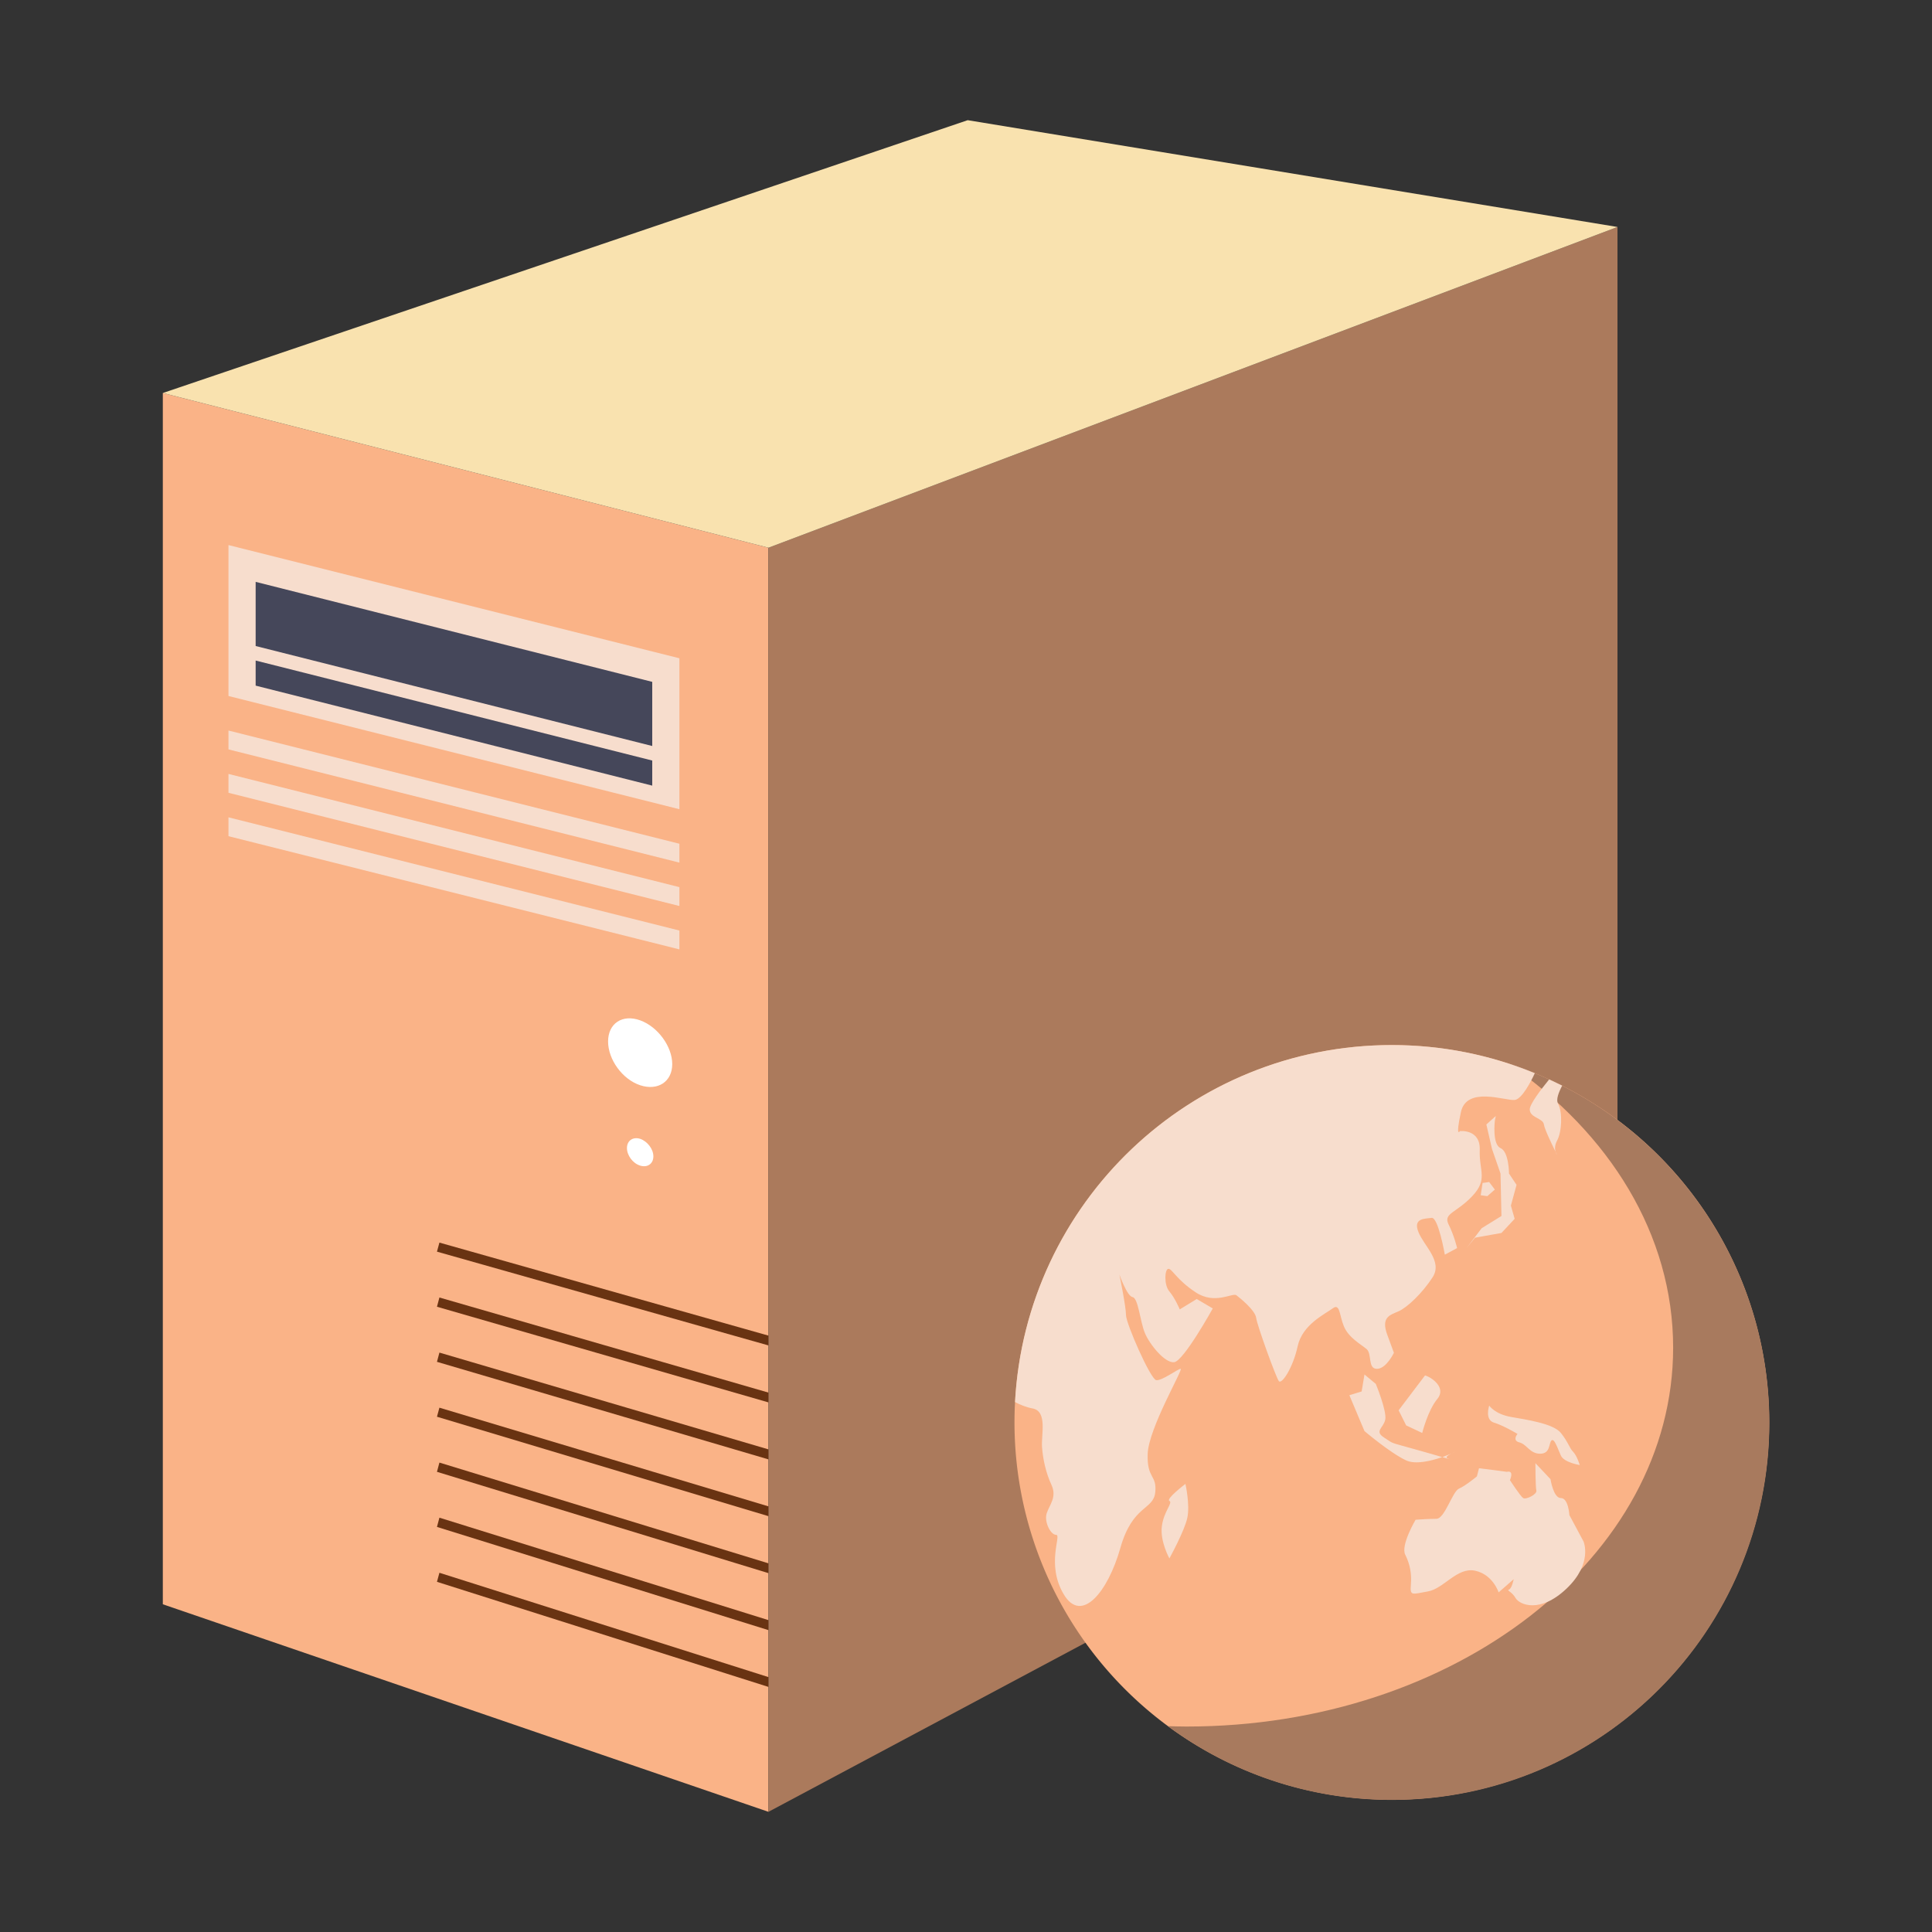 <svg viewBox="0 0 1024 1024" class="icon" version="1.1" xmlns="http://www.w3.org/2000/svg" fill="#000000"><rect x="0" y="0" width="1024" height="1024" fill="#333333" stroke="none"/><g id="SVGRepo_bgCarrier" stroke-width="0"></g><g id="SVGRepo_tracerCarrier" stroke-linecap="round" stroke-linejoin="round"></g><g id="SVGRepo_iconCarrier"><path d="M407.3 960.3l-321-110v-642l321 82z" fill="#fab387"></path><path d="M407.3 960.3l450-240v-600l-450 170z" fill="#ab7a5c"></path><path d="M86.3 208.3l321 82 450-170-344.4-56.6z" fill="#f9e2af"></path><path d="M360.1 348.9v80l-239-60v-80l239 60z m-239 48.3l239 60v-10l-239-60v10z m0 23l239 60v-10l-239-60v10z m0 23l239 60v-10l-239-60v10z" fill="#f7ddcd"></path><path d="M135.5 308.4v34l210.2 53v-34zM135.5 363.4l210.2 53v-13.3l-210.2-53z" fill="#45475a"></path><path d="M407.3 894.1v-5.2l-174.4-55.3-1.3 4.8zM231.6 809.3L407.3 864v-5.3l-174.4-54.3zM231.6 780.1l175.7 53.7v-5.2l-174.4-53.4zM407.3 707.9l-174.4-49.3-1.3 4.8 175.7 49.7zM231.6 692.6l175.7 50.7v-5.2l-174.4-50.4zM231.6 750.9l175.7 52.7v-5.2l-174.4-52.3zM231.6 721.8l175.7 51.7v-5.3l-174.4-51.3z" fill="#693312"></path><path d="M339.3 540.8c-9.4-3.4-17 1.6-17 11.2s7.6 20.1 17 23.2 17-1.9 17-11.2-7.6-19.8-17-23.2zM339.3 603.6c-3.9-1.2-7 1-7 4.9s3.1 8.1 7 9.3 7-1 7-4.9c0-3.9-3.2-8-7-9.3z" fill="#FFFFFF"></path><path d="M737.7 753.9m-200 0a200 200 0 1 0 400 0 200 200 0 1 0-400 0Z" fill="#fab387"></path><path d="M799.5 563.7c53.5 36.8 87.3 90.6 87.3 150.6 0 110.9-115.4 200.8-257.8 200.8-3.4 0-6.7-0.1-10-0.2 33.2 24.6 74.3 39.1 118.8 39.1 110.5 0 200-89.5 200-200-0.1-89-58.1-164.3-138.3-190.3z" fill="#a87a5e"></path><path d="M804.3 760s-7.5-4.5-12.5-6-2.5-9-2.5-9 3 4.5 11.5 6 22.5 3.5 26.5 8.5 4.5 8 6.5 10 3.5 7 3.5 7-8.3-1.3-10-5c-1.7-3.7-3.5-9.5-5-8s-0.5 7-6 7-7-5-11-6-1-4.5-1-4.5z m-22.5-104l14-2.5 7-7.5-2-7 3-11-4-6s0-11.5-4.5-13.5-3-14.5-3-14.5l0.5-2.5-5 4.5 3 13 4.5 13 0.5 22.5-10.5 6.5-8 10.5 4.5-5.5z m10.5-25.5l-3-4-3.5 0.5-1 6.5 3.5 0.5 4-3.5zM831.8 803s-0.5-9-4.5-9-5.5-10-5.5-10l-8-8.5s0 12.5 0.5 14.5-5.5 5-7 4-7-9.5-7-9.5 2.2-4.8-1-4.5c-0.3 0-0.5 0.1-0.7 0.1-0.8-0.1-2.1-0.3-4.3-0.6l-10.4-1.3-1.1 4.3s-6 5-9.5 6.5-7.5 16-12 16-11 0.5-11 0.5-8 13.5-5.5 18.5 3.5 10 3 16 0.5 5 9 3.5 15.5-13 25-11 12.5 11.5 12.5 11.5l8-7s-1 5-2.5 5.5 1.5 1 3.5 4.5 12.9 8.4 27-5 9-25 9-25l-7.5-14z m-219.5-12c1-9.5-4.5-7-4-20.5s19-45 17.5-45-10 6.5-13 6-16-30-16-34.5-3.5-21.5-3.5-21.5 4 11.5 7 12 4 13 6.5 19 10.5 16 15.5 15.5 20.5-28.5 20.5-28.5l-8.5-5-9 5.5s-2.5-6-5.5-9.5-2.5-12-0.5-12 4.3 5.8 14.5 12.5 19.5 0 21.5 1.5 10 8 10.5 12 10.5 31.5 12 33.5 7.5-7 10-18.5 14.5-17 18.5-20 3.5 3.5 6 9.5 9 9.5 12 12 0.5 10.5 5.5 10.5 9-8.5 9-8.5l-3.5-9.5c-3.5-9.5 1.5-10.5 6-12.5s12.5-9.5 18-18-4.5-16.5-7.5-24 3.5-7 7-7.5 7 19.5 7 19.5l6.5-3.5s-1.5-6.5-4.5-12.5 4-6 12.5-15 3.6-13.3 4-24.5-10.5-10-10.5-10-2.5 4 0.5-10 23.5-6 28.5-6.5c3.9-0.4 8.8-10.1 10.7-14.2-23.4-9.6-48.9-14.9-75.8-14.9-106.8 0-194.1 83.7-199.7 189.2 2.4 1.3 5.6 2.7 9.3 3.4 8 1.5 4.5 14 5 20.5s2 13.5 5 20-1 10.5-2.5 15 2 11.5 5 11.5-5.5 15.5 4 31.5 23.5-1.5 30-24.5 17.5-20 18.5-29.5z m129-43.5l4 8 8.5 4s3-12 8-18-3-11.5-6.5-12.5l-14 18.5z m83.2-137c0.3 1 0.8 1.5 0.8 1.5s-0.3-0.6-0.8-1.5z m-60.1 161.8c-2.6-0.8-6.8-2-13.2-3.8-16-4.5-12-3-17.5-6.5s-0.5-5 0.5-9.5-5-19-5-19l-6-5-1.5 9-6.5 2 8 19s13.5 11.5 22 15.5c5.1 2.4 13.4 0.3 19.2-1.7zM619.8 826s8-14.5 9.5-21.5-1-18-1-18-10.5 8-8.5 9-3 5.5-4 13.5 4 17 4 17z m201.3-253.9c-4.4 5.4-10.3 13.1-10.3 15.9 0 4.5 7 4.5 7.5 8 0.4 2.7 4.5 11 6.2 14.5-0.4-1.3-0.6-3.4 0.8-6 2.5-4.5 3-15 0.5-19.5-1.2-2.1 0.3-6 2.2-9.6l-6.9-3.3zM769 770.5c1.4-0.6 2.2-1 2.2-1s-1 0.4-2.2 1z m-1.7 2.5c-1.5-0.6 0.2-1.7 1.8-2.5-1.2 0.5-2.8 1.1-4.6 1.8 4 1.2 4.3 1.3 2.8 0.7z" fill="#f7ddcd"></path></g></svg>

